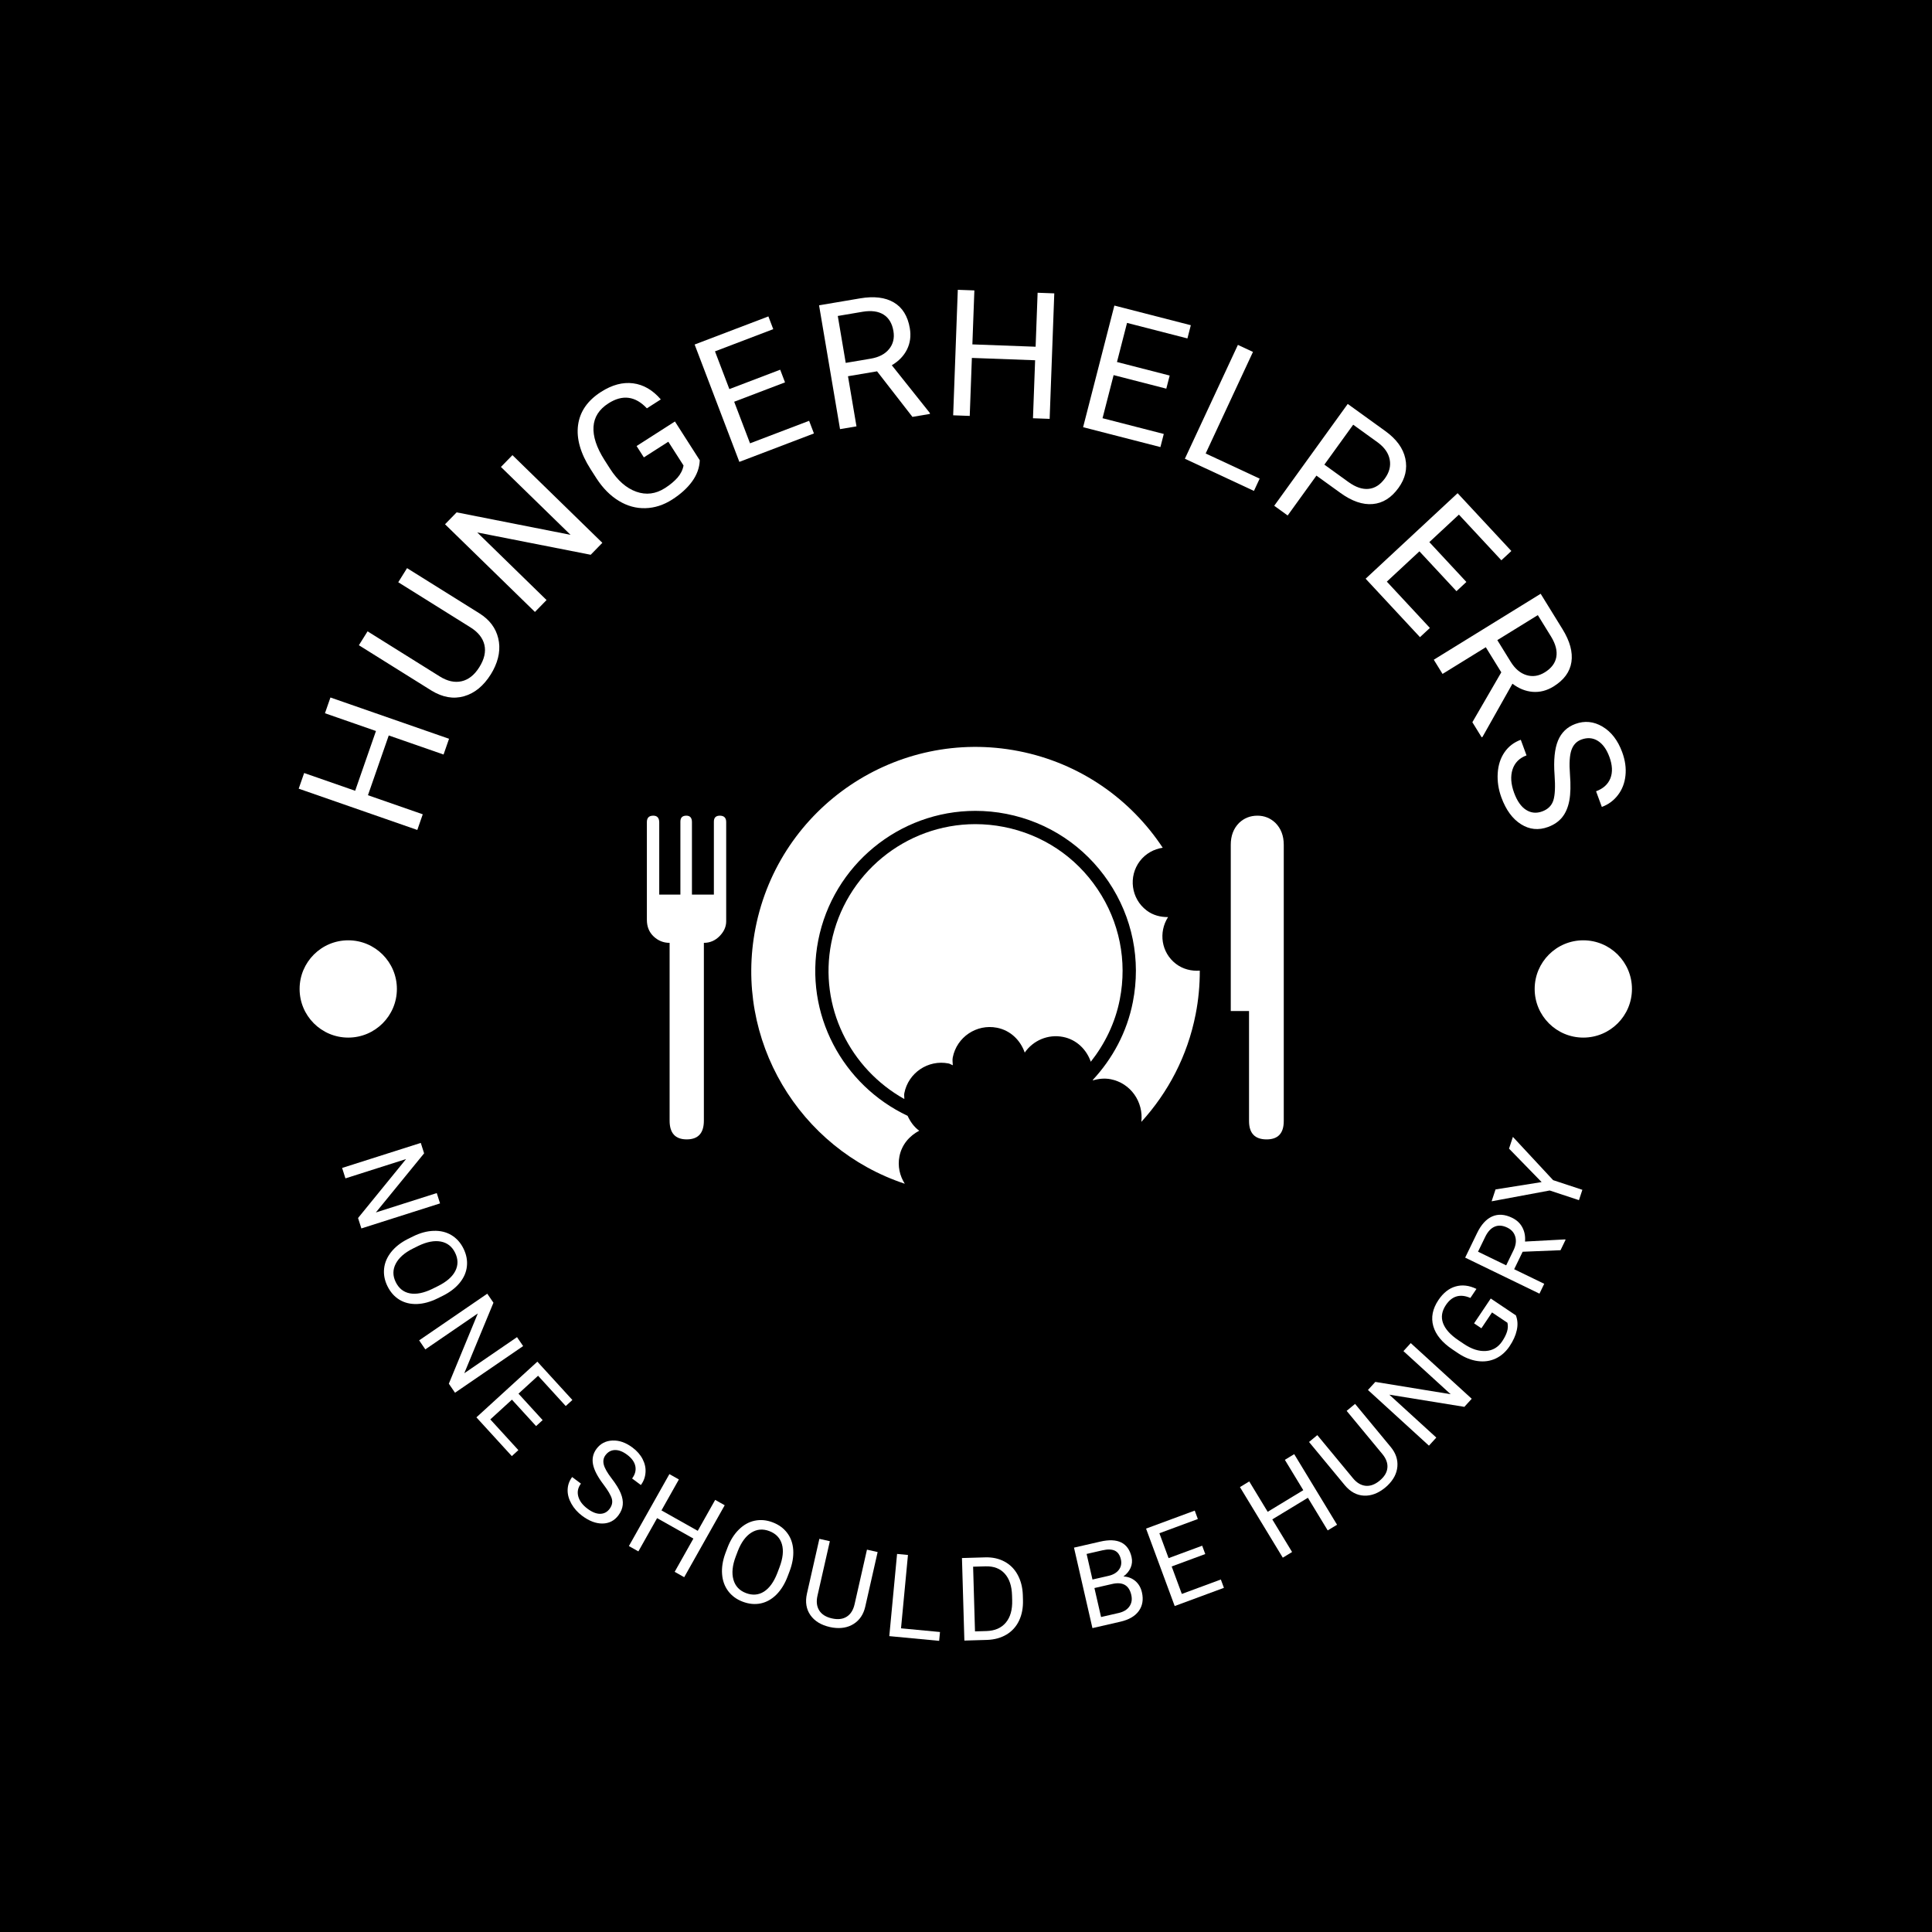 <svg xmlns="http://www.w3.org/2000/svg" version="1.1" xmlns:xlink="http://www.w3.org/1999/xlink" xmlns:svgjs="http://svgjs.dev/svgjs" width="1000" height="1000" viewBox="0 0 1000 1000"><rect width="1000" height="1000" fill="#000000"></rect><g transform="matrix(0.7,0,0,0.7,149.65,149.65)"><svg viewBox="0 0 280 280" data-background-color="#471aa0" preserveAspectRatio="xMidYMid meet" height="1000" width="1000" xmlns="http://www.w3.org/2000/svg" xmlns:xlink="http://www.w3.org/1999/xlink"><g id="tight-bounds" transform="matrix(1,0,0,1,0.14,0.14)"><svg viewBox="0 0 279.72 279.72" height="279.72" width="279.72"><g><svg viewBox="0 0 279.72 279.72" height="279.72" width="279.72"><g><svg viewBox="0 0 279.72 279.72" height="279.72" width="279.72"><g id="textblocktransform"><svg viewBox="0 0 279.72 279.72" height="279.72" width="279.72" id="textblock"><g><svg viewBox="0 0 279.72 279.72" height="279.72" width="279.72"><g transform="matrix(1,0,0,1,73.929,94.636)"><svg viewBox="0 0 131.861 90.448" height="90.448" width="131.861"><g><svg xmlns="http://www.w3.org/2000/svg" xmlns:xlink="http://www.w3.org/1999/xlink" version="1.1" x="0" y="0" viewBox="0 8.713 50.339 34.529" enable-background="new 0 0 50.4 50.4" xml:space="preserve" width="131.861" height="90.448" class="icon-o-0" data-fill-palette-color="accent" id="o-0"><g fill="#ffffff" data-fill-palette-color="accent"><path d="M0.536 23.697C0.177 23.361 0 22.92 0 22.374v-7.72c0-0.336 0.167-0.505 0.505-0.505 0.313 0 0.472 0.179 0.472 0.536v5.703h1.672v-5.766c0-0.315 0.154-0.473 0.472-0.473 0.292 0 0.441 0.169 0.441 0.505v5.734h1.734v-5.766c0-0.315 0.156-0.473 0.471-0.473 0.333 0 0.502 0.169 0.502 0.505V22.5c0 0.42-0.171 0.809-0.518 1.165-0.349 0.357-0.765 0.536-1.246 0.536v14.054c0 0.987-0.452 1.48-1.354 1.48-0.903 0-1.354-0.493-1.354-1.48V24.201C1.313 24.201 0.893 24.033 0.536 23.697z" fill="#ffffff" data-fill-palette-color="accent"></path><path d="M41.815 25.86c-1.157-0.887-1.391-2.491-0.621-3.695-0.592 0.003-1.191-0.139-1.697-0.527-1.226-0.931-1.457-2.683-0.528-3.905 0.459-0.595 1.113-0.947 1.803-1.049C38.245 12.855 34.248 10 29.39 9.047 19.784 7.165 10.471 13.424 8.585 23.03c-1.737 8.855 3.456 17.445 11.8 20.212-0.396-0.623-0.576-1.388-0.422-2.166 0.182-0.924 0.79-1.621 1.563-2.026-0.414-0.301-0.707-0.716-0.918-1.177-5.13-2.416-8.201-8.058-7.064-13.869 1.165-5.932 6.388-10.235 12.421-10.235 0.816 0 1.64 0.079 2.448 0.238 3.322 0.652 6.19 2.557 8.08 5.365 1.89 2.81 2.57 6.187 1.918 9.507-0.464 2.378-1.605 4.476-3.166 6.157-0.003 0.013 0.002 0.022 0 0.034 0.451-0.127 0.922-0.186 1.415-0.09 1.582 0.311 2.605 1.796 2.421 3.373 2.11-2.316 3.646-5.203 4.292-8.501 0.229-1.16 0.331-2.316 0.329-3.455C43.049 26.444 42.377 26.289 41.815 25.86z" fill="#ffffff" data-fill-palette-color="accent"></path><path d="M47.595 29.591h-1.445V16.45c0-0.713 0.22-1.292 0.661-1.732 0.395-0.378 0.882-0.568 1.446-0.568 0.549 0 1.021 0.19 1.42 0.568 0.442 0.442 0.662 1.02 0.662 1.736v21.831c0 0.968-0.452 1.451-1.354 1.451-0.929 0-1.391-0.484-1.391-1.454V29.591z" fill="#ffffff" data-fill-palette-color="accent"></path><path d="M20.348 36.086c0.312-1.613 1.882-2.668 3.492-2.353 0.126 0.025 0.222 0.102 0.34 0.142-0.004-0.205-0.045-0.403-0.004-0.612 0.315-1.616 1.885-2.668 3.495-2.352 1.076 0.21 1.859 0.997 2.195 1.964 0.655-0.947 1.826-1.474 3.029-1.238 1.074 0.212 1.854 0.997 2.192 1.962 1.11-1.409 1.931-3.069 2.292-4.923 0.598-3.045-0.024-6.142-1.759-8.718-1.73-2.577-4.362-4.324-7.411-4.92-0.74-0.145-1.498-0.219-2.245-0.219-5.532 0-10.322 3.947-11.39 9.388-0.992 5.053 1.503 9.951 5.774 12.338C20.355 36.39 20.317 36.242 20.348 36.086z" fill="#ffffff" data-fill-palette-color="accent"></path></g></svg></g></svg></g><g><path d="M8.413 84.409l24.557 8.547-1.135 3.261-11.348-3.949-4.307 12.374 11.348 3.95-1.129 3.242-24.557-8.547 1.129-3.242 10.561 3.676 4.307-12.375-10.561-3.676z" fill="#ffffff" data-fill-palette-color="primary"></path><path d="M22.453 60.547l1.824-2.92 14.997 9.37c2.075 1.305 3.368 3.019 3.877 5.142 0.516 2.127 0.16 4.351-1.068 6.674v0l-0.458 0.791c-1.507 2.412-3.361 3.928-5.562 4.55-2.191 0.619-4.437 0.226-6.736-1.179v0l-15.023-9.387 1.798-2.877 14.936 9.333c1.591 0.994 3.103 1.328 4.536 1.002 1.433-0.326 2.658-1.302 3.673-2.927v0c1.03-1.648 1.378-3.183 1.045-4.605-0.333-1.422-1.298-2.632-2.894-3.629v0z" fill="#ffffff" data-fill-palette-color="primary"></path><path d="M46.095 34.232l18.615 18.154-2.411 2.473-23.488-4.619 14.347 13.992-2.404 2.465-18.615-18.154 2.404-2.465 23.581 4.653-14.412-14.056z" fill="#ffffff" data-fill-palette-color="primary"></path><path d="M79.738 27.264l5.141 8.033c-0.059 1.541-0.585 2.999-1.578 4.374-0.993 1.375-2.371 2.627-4.133 3.755v0c-1.785 1.143-3.639 1.738-5.561 1.787-1.913 0.051-3.744-0.454-5.492-1.515-1.748-1.06-3.282-2.603-4.602-4.628v0l-1.221-1.907c-2.113-3.302-2.983-6.351-2.61-9.147 0.379-2.799 1.963-5.091 4.753-6.876v0c2.287-1.464 4.5-2.056 6.64-1.778 2.146 0.275 4.059 1.386 5.739 3.333v0l-2.883 1.846c-2.396-2.551-5.048-2.895-7.957-1.034v0c-1.939 1.241-2.971 2.858-3.094 4.851-0.129 1.996 0.625 4.287 2.263 6.872v0l1.145 1.788c1.573 2.458 3.385 4.052 5.436 4.781 2.051 0.73 4.034 0.481 5.95-0.745v0c1.078-0.69 1.948-1.416 2.61-2.177 0.657-0.758 1.068-1.592 1.233-2.502v0l-3.148-4.919-5.065 3.241-1.505-2.352z" fill="#ffffff" data-fill-palette-color="primary"></path><path d="M101.532 16.545l0.998 2.62-10.526 4.011 3.281 8.609 12.234-4.662 0.998 2.619-15.442 5.885-9.259-24.298 15.272-5.819 1.005 2.638-12.063 4.597 2.976 7.811z" fill="#ffffff" data-fill-palette-color="primary"></path><path d="M128.91 26.31l-7.324-9.432-6.019 1.019 1.757 10.375-3.405 0.576-4.341-25.637 8.493-1.438c2.884-0.488 5.215-0.206 6.993 0.846 1.778 1.052 2.88 2.833 3.305 5.343v0c0.27 1.596 0.075 3.061-0.585 4.395-0.661 1.328-1.71 2.415-3.146 3.262v0l7.862 9.867 0.036 0.211zM113.455 5.419l1.644 9.714 5.188-0.878c1.682-0.285 2.944-0.945 3.785-1.98 0.848-1.036 1.149-2.282 0.902-3.738v0c-0.268-1.582-0.948-2.717-2.039-3.405-1.084-0.682-2.518-0.879-4.303-0.59v0z" fill="#ffffff" data-fill-palette-color="primary"></path><path d="M158.278 0.738l-0.96 25.984-3.451-0.127 0.444-12.008-13.094-0.484-0.444 12.008-3.43-0.127 0.959-25.984 3.431 0.127-0.413 11.175 13.094 0.484 0.413-11.176z" fill="#ffffff" data-fill-palette-color="primary"></path><path d="M182.169 17.753l-0.698 2.715-10.909-2.804-2.294 8.922 12.68 3.26-0.697 2.715-16.006-4.115 6.474-25.183 15.828 4.069-0.703 2.735-12.503-3.214-2.081 8.096z" fill="#ffffff" data-fill-palette-color="primary"></path><path d="M199.415 12.859l-9.794 21.03 11.178 5.205-1.183 2.542-14.3-6.66 10.978-23.571z" fill="#ffffff" data-fill-palette-color="primary"></path><path d="M217.521 42.056l-4.966-3.585-5.957 8.253-2.783-2.01 15.218-21.083 7.774 5.611c2.312 1.668 3.695 3.564 4.15 5.689 0.459 2.118-0.011 4.146-1.411 6.084v0c-1.478 2.048-3.255 3.162-5.331 3.342-2.08 0.186-4.311-0.581-6.694-2.301zM220.164 27.93l-5.968 8.268 4.99 3.603c1.488 1.074 2.881 1.545 4.179 1.413 1.294-0.127 2.418-0.852 3.374-2.175v0c0.908-1.257 1.237-2.547 0.99-3.871-0.248-1.323-1.051-2.495-2.409-3.517v0z" fill="#ffffff" data-fill-palette-color="primary"></path><path d="M243.599 60.489l-2.053 1.909-7.67-8.25-6.747 6.273 8.915 9.589-2.053 1.908-11.252-12.102 19.042-17.706 11.128 11.969-2.067 1.923-8.791-9.455-6.122 5.692z" fill="#ffffff" data-fill-palette-color="primary"></path><path d="M244.837 89.529l5.989-10.332-3.206-5.195-8.955 5.527-1.814-2.939 22.127-13.656 4.524 7.329c1.536 2.489 2.151 4.756 1.845 6.799-0.307 2.043-1.543 3.733-3.71 5.071v0c-1.377 0.85-2.808 1.22-4.292 1.109-1.479-0.114-2.881-0.677-4.206-1.689v0l-6.189 10.993-0.182 0.112zM258.389 67.355l-8.384 5.175 2.763 4.477c0.896 1.452 1.982 2.373 3.258 2.764 1.279 0.396 2.547 0.207 3.803-0.569v0c1.366-0.843 2.162-1.899 2.388-3.169 0.225-1.261-0.132-2.664-1.07-4.209v0z" fill="#ffffff" data-fill-palette-color="primary"></path><path d="M261.855 100.44v0c-0.221-3.05 0.016-5.417 0.71-7.101 0.696-1.677 1.892-2.828 3.589-3.453v0c1.925-0.709 3.796-0.527 5.611 0.544 1.824 1.075 3.189 2.842 4.094 5.301v0c0.617 1.678 0.843 3.29 0.676 4.838-0.164 1.554-0.683 2.899-1.556 4.036-0.871 1.143-1.983 1.964-3.337 2.461v0l-1.192-3.241c1.474-0.543 2.462-1.436 2.963-2.681 0.493-1.249 0.425-2.728-0.204-4.438v0c-0.585-1.589-1.39-2.699-2.417-3.332-1.018-0.628-2.149-0.713-3.394-0.255v0c-0.991 0.365-1.676 1.093-2.054 2.184-0.375 1.098-0.476 2.765-0.302 5.003 0.174 2.238 0.13 4.058-0.133 5.461-0.265 1.396-0.754 2.539-1.466 3.429-0.712 0.89-1.687 1.562-2.926 2.019v0c-1.983 0.73-3.852 0.541-5.609-0.566-1.754-1.101-3.107-2.944-4.059-5.531v0c-0.615-1.671-0.869-3.353-0.763-5.044 0.109-1.685 0.577-3.127 1.406-4.327 0.828-1.2 1.951-2.06 3.368-2.582v0l1.189 3.232c-1.474 0.543-2.44 1.515-2.898 2.917-0.449 1.406-0.34 3.018 0.329 4.836v0c0.627 1.703 1.452 2.878 2.477 3.526 1.027 0.654 2.138 0.761 3.333 0.321 1.195-0.44 1.965-1.199 2.311-2.279 0.346-1.08 0.431-2.839 0.254-5.278z" fill="#ffffff" data-fill-palette-color="primary"></path><path d="M31.107 189.151l-16.289 5.184-0.687-2.158 9.94-12.203-12.553 3.996-0.687-2.159 16.289-5.184 0.687 2.158-9.992 12.241 12.611-4.014z" fill="#ffffff" data-fill-palette-color="primary"></path><path d="M31.61 208.314l-0.974 0.481c-1.499 0.741-2.935 1.138-4.307 1.189-1.369 0.042-2.576-0.252-3.621-0.884-1.048-0.638-1.877-1.573-2.486-2.804v0c-0.597-1.208-0.83-2.426-0.697-3.655 0.13-1.22 0.616-2.359 1.46-3.419 0.844-1.059 1.983-1.955 3.419-2.687v0l1.111-0.55c1.469-0.726 2.895-1.111 4.279-1.152 1.381-0.048 2.603 0.246 3.667 0.884 1.066 0.644 1.898 1.57 2.495 2.777v0c0.606 1.226 0.843 2.454 0.71 3.683-0.127 1.226-0.628 2.373-1.505 3.441-0.874 1.059-2.057 1.958-3.551 2.696zM29.495 206.855l1.138-0.563c1.815-0.897 3.028-1.95 3.639-3.159 0.611-1.209 0.592-2.468-0.055-3.779v0c-0.633-1.281-1.617-2.048-2.952-2.303-1.331-0.248-2.865 0.042-4.601 0.87v0l-1.129 0.558c-1.76 0.87-2.961 1.925-3.602 3.164-0.641 1.239-0.641 2.508 0.001 3.806v0c0.645 1.305 1.621 2.08 2.928 2.326 1.307 0.245 2.851-0.061 4.633-0.92z" fill="#ffffff" data-fill-palette-color="primary"></path><path d="M48.31 218.691l-14.103 9.66-1.28-1.869 6.002-14.55-10.869 7.444-1.28-1.869 14.103-9.66 1.28 1.869-6.04 14.602 10.919-7.479z" fill="#ffffff" data-fill-palette-color="primary"></path><path d="M52.348 234.017l-1.357 1.24-5.001-5.474-4.477 4.09 5.81 6.359-1.357 1.24-7.331-8.024 12.62-11.53 7.249 7.933-1.373 1.254-5.727-6.269-4.057 3.707z" fill="#ffffff" data-fill-palette-color="primary"></path><path d="M64.921 247.314v0c-1.214-1.6-1.93-2.988-2.15-4.166-0.219-1.178 0.026-2.241 0.736-3.191v0c0.806-1.08 1.904-1.65 3.293-1.711 1.389-0.061 2.773 0.423 4.151 1.453v0c0.939 0.701 1.641 1.509 2.108 2.423 0.466 0.915 0.661 1.842 0.584 2.782-0.071 0.944-0.391 1.796-0.958 2.555v0l-1.815-1.355c0.62-0.83 0.843-1.678 0.67-2.543-0.174-0.865-0.741-1.656-1.701-2.373v0c-0.89-0.665-1.73-0.988-2.521-0.97-0.791 0.018-1.446 0.374-1.964 1.068v0c-0.417 0.559-0.534 1.207-0.35 1.945 0.184 0.738 0.727 1.692 1.627 2.863 0.9 1.171 1.527 2.188 1.879 3.052 0.358 0.867 0.499 1.674 0.423 2.42-0.076 0.746-0.373 1.467-0.891 2.161v0c-0.831 1.112-1.927 1.68-3.288 1.703-1.366 0.019-2.774-0.513-4.222-1.594v0c-0.939-0.701-1.681-1.534-2.228-2.501-0.548-0.975-0.808-1.939-0.781-2.891 0.025-0.962 0.336-1.841 0.931-2.639v0l1.823 1.362c-0.62 0.83-0.804 1.711-0.554 2.642 0.252 0.941 0.889 1.792 1.909 2.554v0c0.955 0.713 1.833 1.065 2.635 1.055 0.796-0.014 1.444-0.354 1.942-1.022 0.502-0.673 0.658-1.368 0.467-2.085-0.2-0.716-0.785-1.715-1.755-2.997z" fill="#ffffff" data-fill-palette-color="primary"></path><path d="M90.043 251.646l-8.386 14.896-1.974-1.112 3.877-6.886-7.514-4.23-3.877 6.886-1.965-1.106 8.386-14.896 1.965 1.106-3.607 6.408 7.514 4.23 3.607-6.408z" fill="#ffffff" data-fill-palette-color="primary"></path><path d="M103.472 265.326l-0.385 1.016c-0.592 1.564-1.372 2.833-2.341 3.806-0.973 0.964-2.057 1.571-3.252 1.821-1.201 0.248-2.445 0.128-3.731-0.358v0c-1.26-0.477-2.261-1.21-3.001-2.2-0.737-0.981-1.157-2.146-1.261-3.497-0.105-1.35 0.119-2.782 0.67-4.296v0l0.438-1.159c0.58-1.533 1.362-2.786 2.346-3.761 0.978-0.977 2.073-1.594 3.286-1.851 1.219-0.256 2.458-0.145 3.718 0.332v0c1.279 0.484 2.289 1.221 3.03 2.21 0.743 0.983 1.157 2.165 1.244 3.544 0.082 1.371-0.171 2.835-0.761 4.393zM100.93 265.7l0.45-1.187c0.717-1.894 0.887-3.491 0.51-4.792-0.377-1.301-1.249-2.21-2.617-2.728v0c-1.336-0.506-2.579-0.397-3.729 0.327-1.143 0.726-2.068 1.983-2.774 3.772v0l-0.446 1.178c-0.695 1.837-0.855 3.427-0.48 4.77 0.375 1.344 1.24 2.272 2.595 2.785v0c1.362 0.515 2.604 0.417 3.728-0.295 1.124-0.712 2.045-1.988 2.763-3.83z" fill="#ffffff" data-fill-palette-color="primary"></path><path d="M119.496 260.837l2.209 0.501-2.57 11.331c-0.363 1.57-1.15 2.746-2.362 3.527-1.204 0.775-2.658 1.036-4.364 0.78v0l-0.589-0.113c-1.829-0.415-3.174-1.237-4.034-2.466-0.86-1.23-1.101-2.708-0.723-4.434v0l2.577-11.362 2.17 0.492-2.562 11.292c-0.273 1.202-0.152 2.215 0.362 3.04 0.516 0.818 1.388 1.367 2.616 1.646v0c1.241 0.282 2.268 0.164 3.08-0.354 0.81-0.511 1.352-1.37 1.626-2.578v0z" fill="#ffffff" data-fill-palette-color="primary"></path><path d="M127.984 261.938l-1.437 15.188 8.069 0.764-0.173 1.83-10.324-0.977 1.61-17.018z" fill="#ffffff" data-fill-palette-color="primary"></path><path d="M144.394 279.525l-4.731 0.138-0.499-17.087 4.823-0.141c1.489-0.043 2.815 0.246 3.978 0.87 1.163 0.623 2.07 1.532 2.722 2.725 0.658 1.2 1.017 2.585 1.076 4.155v0l0.032 1.086c0.047 1.611-0.223 3.035-0.811 4.271-0.587 1.23-1.45 2.186-2.588 2.87-1.132 0.683-2.466 1.054-4.002 1.113zM144.102 264.291l-2.629 0.077 0.39 13.391 2.376-0.069c1.733-0.051 3.067-0.631 4.003-1.742 0.936-1.111 1.375-2.662 1.318-4.652v0l-0.029-1.005c-0.056-1.936-0.557-3.428-1.503-4.478-0.938-1.05-2.247-1.557-3.926-1.522z" fill="#ffffff" data-fill-palette-color="primary"></path><path d="M171.959 275.757l-5.782 1.325-3.819-16.662 5.455-1.25c1.802-0.413 3.247-0.352 4.336 0.184 1.083 0.544 1.793 1.548 2.128 3.013v0c0.177 0.772 0.113 1.509-0.191 2.211-0.305 0.702-0.802 1.306-1.492 1.812v0c0.955 0.045 1.778 0.36 2.468 0.945 0.683 0.587 1.137 1.368 1.361 2.345v0c0.342 1.492 0.126 2.778-0.648 3.858-0.775 1.074-2.047 1.813-3.816 2.219zM170.252 267.948l-3.663 0.839 1.375 6 3.634-0.833c1.023-0.234 1.767-0.686 2.232-1.356 0.473-0.664 0.603-1.462 0.389-2.392v0c-0.46-2.006-1.782-2.759-3.967-2.258zM164.971 261.728l1.214 5.297 3.317-0.76c0.964-0.221 1.677-0.638 2.141-1.252 0.47-0.615 0.611-1.335 0.422-2.16v0c-0.209-0.911-0.628-1.513-1.258-1.806-0.63-0.293-1.489-0.315-2.578-0.065v0z" fill="#ffffff" data-fill-palette-color="primary"></path><path d="M188.898 260.023l0.638 1.725-6.955 2.571 2.103 5.688 8.079-2.988 0.637 1.725-10.193 3.769-5.928-16.034 10.079-3.726 0.644 1.743-7.964 2.945 1.906 5.154z" fill="#ffffff" data-fill-palette-color="primary"></path><path d="M207.952 241.066l8.87 14.613-1.936 1.175-4.1-6.755-7.372 4.474 4.1 6.755-1.927 1.17-8.87-14.613 1.927-1.17 3.816 6.287 7.372-4.475-3.816-6.286z" fill="#ffffff" data-fill-palette-color="primary"></path><path d="M218.809 232.105l1.745-1.444 7.407 8.953c1.022 1.246 1.472 2.587 1.351 4.023-0.12 1.427-0.802 2.738-2.046 3.934v0l-0.448 0.397c-1.445 1.196-2.917 1.759-4.416 1.689-1.499-0.07-2.817-0.781-3.954-2.133v0l-7.426-8.977 1.714-1.418 7.381 8.922c0.786 0.95 1.662 1.472 2.629 1.569 0.963 0.091 1.93-0.265 2.9-1.068v0c0.981-0.811 1.514-1.696 1.6-2.655 0.09-0.953-0.26-1.907-1.05-2.863v0z" fill="#ffffff" data-fill-palette-color="primary"></path><path d="M232.081 218.075l12.625 11.525-1.527 1.673-15.537-2.52 9.73 8.881-1.527 1.673-12.625-11.525 1.527-1.673 15.595 2.547-9.775-8.923z" fill="#ffffff" data-fill-palette-color="primary"></path><path d="M248.643 208.841l5.203 3.492c0.367 0.948 0.431 1.965 0.191 3.052-0.234 1.09-0.735 2.206-1.501 3.347v0c-0.777 1.158-1.738 2.006-2.881 2.544-1.145 0.528-2.383 0.701-3.712 0.518-1.333-0.177-2.664-0.703-3.992-1.579v0l-1.232-0.826c-2.142-1.438-3.467-3.048-3.974-4.833-0.503-1.789-0.149-3.587 1.062-5.391v0c0.996-1.484 2.176-2.422 3.539-2.812 1.361-0.4 2.807-0.233 4.336 0.501v0l-1.256 1.872c-2.112-0.912-3.802-0.423-5.07 1.466v0c-0.841 1.254-1.041 2.498-0.597 3.734 0.449 1.239 1.506 2.422 3.172 3.548v0l1.155 0.776c1.597 1.072 3.11 1.557 4.54 1.456 1.426-0.095 2.556-0.764 3.389-2.007v0c0.472-0.703 0.804-1.368 0.998-1.997 0.197-0.634 0.225-1.247 0.085-1.839v0l-3.188-2.14-2.202 3.281-1.518-1.019z" fill="#ffffff" data-fill-palette-color="primary"></path><path d="M263.09 198.843l-7.842 0.318-1.755 3.619 6.224 3.018-0.988 2.038-15.382-7.459 2.469-5.091c0.842-1.736 1.882-2.88 3.12-3.431 1.244-0.548 2.619-0.457 4.124 0.273v0c0.963 0.467 1.672 1.131 2.127 1.991 0.462 0.864 0.646 1.841 0.554 2.932v0l8.276-0.445 0.127 0.062zM246.008 199.15l5.831 2.828 1.511-3.117c0.49-1.011 0.617-1.94 0.38-2.785-0.228-0.848-0.781-1.485-1.659-1.91v0c-0.95-0.461-1.816-0.531-2.596-0.209-0.78 0.321-1.434 1.017-1.96 2.086v0z" fill="#ffffff" data-fill-palette-color="primary"></path><path d="M249.635 186.259l9.542-1.521-6.75-6.927 0.803-2.43 8.326 8.956 6.056 2.001-0.707 2.141-6.057-2.001-12.026 2.24z" fill="#ffffff" data-fill-palette-color="primary"></path><path d="M2.03 144.752c0-5.562 4.509-10.071 10.07-10.07 5.562 0 10.071 4.509 10.071 10.07 0 5.562-4.509 10.071-10.071 10.071-5.562 0-10.071-4.509-10.07-10.071z" fill="#ffffff" data-fill-palette-color="primary"></path><path d="M257.737 144.752c0-5.562 4.509-10.071 10.07-10.07 5.562 0 10.071 4.509 10.071 10.07 0 5.562-4.509 10.071-10.071 10.071-5.562 0-10.071-4.509-10.07-10.071z" fill="#ffffff" data-fill-palette-color="primary"></path></g></svg></g></svg></g></svg></g></svg></g><defs></defs></svg><rect width="279.72" height="279.72" fill="none" stroke="none" visibility="hidden"></rect></g></svg></g></svg>